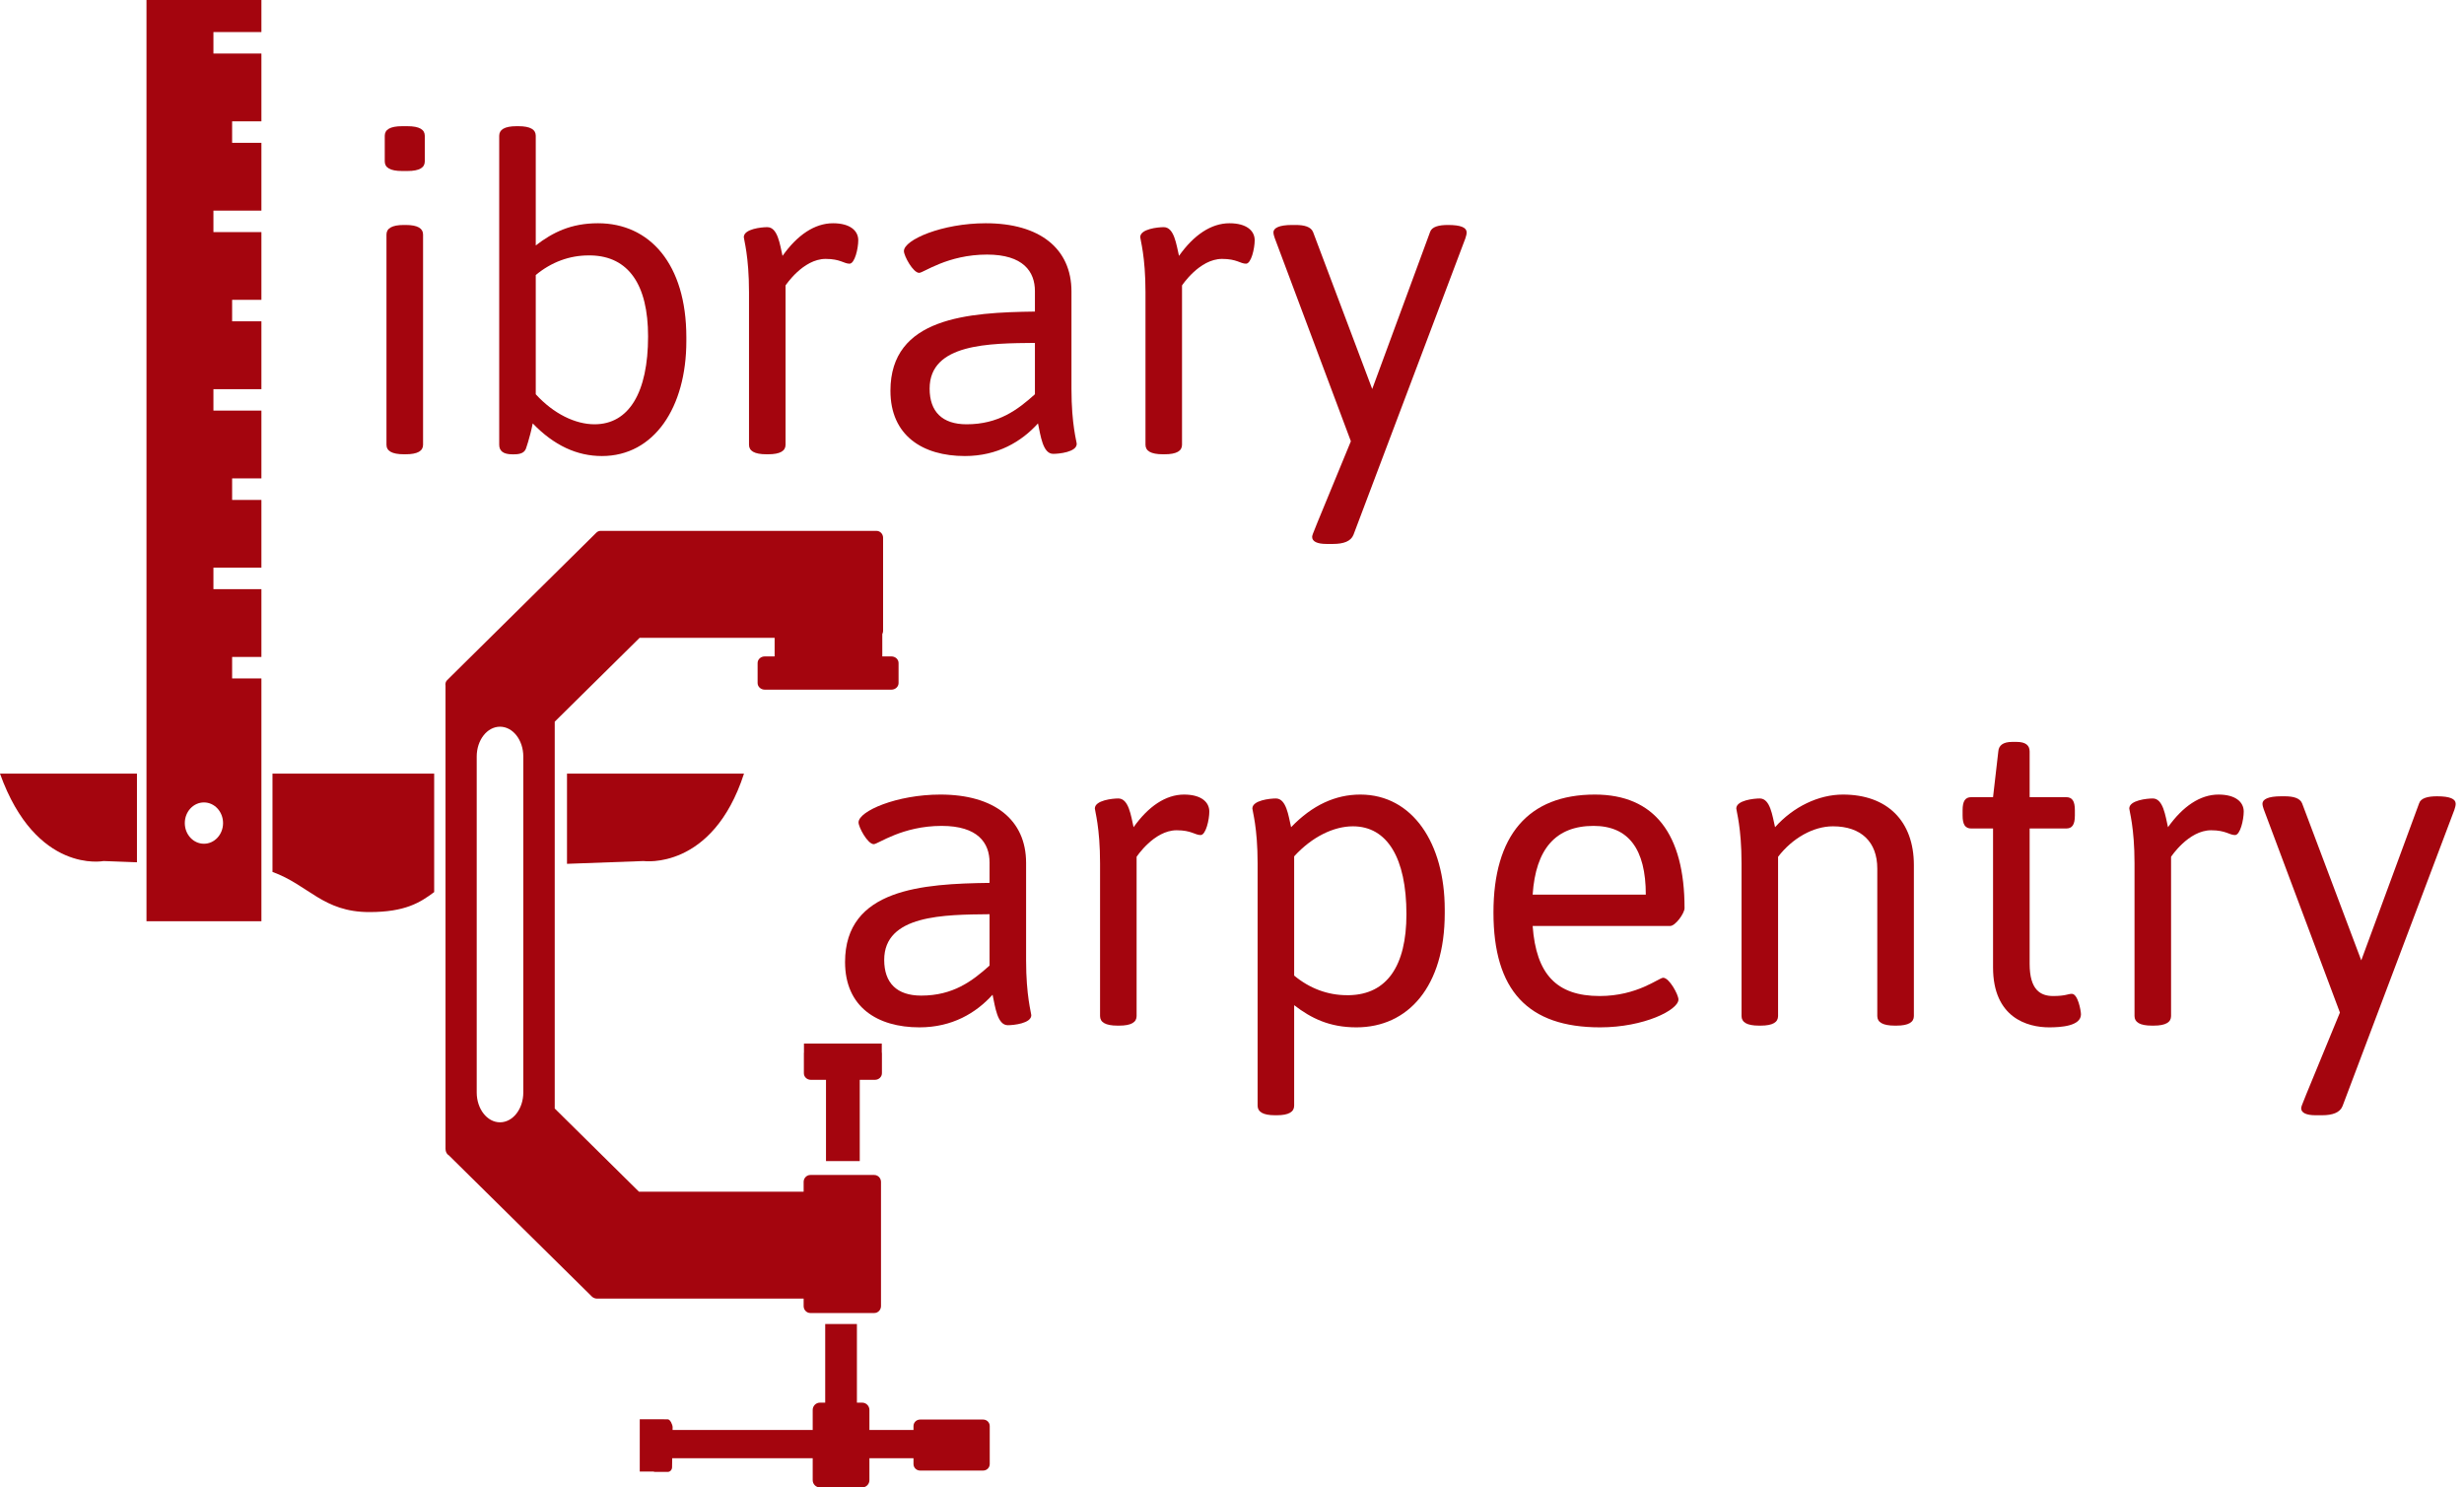 <svg width="53" height="32" viewBox="0 0 53 32" fill="none" xmlns="http://www.w3.org/2000/svg">
<path d="M19.815 21.419C20.498 21.419 20.91 21.11 21.285 20.773V19.668C20.311 19.678 19.019 19.678 19.019 20.651C19.019 21.148 19.291 21.419 19.815 21.419ZM21.285 18.994V18.555C21.285 18.133 21.032 17.768 20.255 17.768C19.403 17.768 18.888 18.161 18.794 18.161C18.663 18.161 18.467 17.796 18.467 17.693C18.467 17.45 19.291 17.094 20.227 17.094C21.387 17.094 22.071 17.637 22.071 18.564V20.661C22.071 21.428 22.183 21.794 22.183 21.84C22.183 22.018 21.799 22.056 21.678 22.056C21.453 22.056 21.406 21.662 21.35 21.4C20.994 21.794 20.48 22.102 19.777 22.102C18.869 22.102 18.177 21.662 18.177 20.698C18.177 19.116 19.852 19.013 21.285 18.994Z" fill="#A4050E"/>
<path d="M23.662 18.573C23.662 17.805 23.55 17.441 23.55 17.394C23.55 17.216 23.933 17.178 24.055 17.178C24.28 17.178 24.327 17.553 24.383 17.796C24.701 17.347 25.076 17.094 25.469 17.094C25.834 17.094 26.012 17.253 26.012 17.459C26.012 17.637 25.937 17.965 25.825 17.965C25.703 17.965 25.628 17.862 25.31 17.862C24.823 17.862 24.448 18.433 24.448 18.433V21.859C24.448 21.99 24.336 22.065 24.074 22.065H24.037C23.774 22.065 23.662 21.99 23.662 21.859V18.573Z" fill="#A4050E"/>
<path d="M28.97 21.41H29.026C29.831 21.391 30.252 20.782 30.252 19.668C30.252 18.461 29.84 17.777 29.101 17.777C28.689 17.777 28.221 18.002 27.837 18.423V20.988C28.174 21.269 28.567 21.41 28.97 21.41ZM27.837 23.787C27.837 23.918 27.725 23.993 27.462 23.993H27.425C27.163 23.993 27.051 23.918 27.051 23.787V18.573C27.051 17.806 26.938 17.44 26.938 17.394C26.938 17.216 27.322 17.178 27.444 17.178C27.669 17.178 27.715 17.553 27.771 17.796C28.23 17.319 28.726 17.094 29.26 17.094C30.383 17.094 31.076 18.142 31.076 19.566V19.65C31.076 21.222 30.29 22.102 29.176 22.102C28.595 22.102 28.202 21.906 27.837 21.625V23.787Z" fill="#A4050E"/>
<path d="M35.401 19.247C35.401 18.264 35.026 17.768 34.277 17.768C33.463 17.768 33.032 18.264 32.967 19.247H35.401ZM34.305 17.094C35.588 17.094 36.234 17.946 36.234 19.537C36.234 19.65 36.037 19.921 35.925 19.921H32.967C33.042 20.96 33.482 21.428 34.408 21.428C35.223 21.428 35.681 21.035 35.775 21.035C35.906 21.035 36.103 21.4 36.103 21.503C36.103 21.728 35.363 22.102 34.418 22.102C32.864 22.102 32.124 21.307 32.124 19.631C32.124 17.974 32.873 17.094 34.305 17.094Z" fill="#A4050E"/>
<path d="M37.46 18.573C37.46 17.805 37.347 17.441 37.347 17.394C37.347 17.216 37.731 17.178 37.853 17.178C38.078 17.178 38.124 17.553 38.181 17.796C38.574 17.356 39.117 17.094 39.641 17.094C40.596 17.094 41.167 17.665 41.167 18.611V21.859C41.167 21.99 41.054 22.065 40.792 22.065H40.755C40.493 22.065 40.38 21.99 40.38 21.859V18.686C40.38 18.114 40.034 17.777 39.426 17.777C39.005 17.777 38.555 18.03 38.246 18.433V21.859C38.246 21.99 38.134 22.065 37.872 22.065H37.834C37.572 22.065 37.46 21.99 37.46 21.859V18.573Z" fill="#A4050E"/>
<path d="M42.87 17.824H42.402C42.271 17.824 42.215 17.74 42.215 17.543V17.431C42.215 17.235 42.271 17.15 42.402 17.15H42.87L42.983 16.167C42.992 16.036 43.086 15.961 43.282 15.961H43.376C43.572 15.961 43.657 16.036 43.657 16.167V17.15H44.443C44.574 17.15 44.63 17.235 44.63 17.431V17.543C44.63 17.74 44.574 17.824 44.443 17.824H43.657V20.736C43.657 21.297 43.891 21.428 44.162 21.428C44.434 21.428 44.48 21.381 44.565 21.381C44.696 21.381 44.761 21.747 44.761 21.822C44.761 22.074 44.331 22.102 44.078 22.102C43.61 22.102 42.87 21.896 42.87 20.811V17.824Z" fill="#A4050E"/>
<path d="M45.913 18.573C45.913 17.805 45.8 17.441 45.8 17.394C45.8 17.216 46.184 17.178 46.306 17.178C46.53 17.178 46.577 17.553 46.633 17.796C46.952 17.347 47.326 17.094 47.719 17.094C48.084 17.094 48.262 17.253 48.262 17.459C48.262 17.637 48.187 17.965 48.075 17.965C47.953 17.965 47.878 17.862 47.56 17.862C47.073 17.862 46.699 18.433 46.699 18.433V21.859C46.699 21.99 46.587 22.065 46.325 22.065H46.287C46.025 22.065 45.913 21.99 45.913 21.859V18.573Z" fill="#A4050E"/>
<path d="M48.693 17.412C48.683 17.384 48.665 17.328 48.665 17.291C48.665 17.197 48.786 17.131 49.067 17.131H49.142C49.329 17.131 49.47 17.169 49.517 17.281L50.79 20.661L52.035 17.281C52.072 17.169 52.222 17.131 52.419 17.131C52.699 17.131 52.821 17.188 52.821 17.291C52.821 17.328 52.812 17.366 52.793 17.422L50.387 23.797C50.331 23.937 50.172 23.993 49.947 23.993H49.807C49.601 23.993 49.498 23.937 49.498 23.844C49.498 23.787 49.517 23.769 50.331 21.784L48.693 17.412Z" fill="#A4050E"/>
<path d="M8.313 5.046C8.313 4.915 8.426 4.84 8.688 4.84H8.725C8.988 4.84 9.1 4.915 9.1 5.046V9.568C9.1 9.699 8.988 9.773 8.725 9.773H8.688C8.426 9.773 8.313 9.699 8.313 9.568V5.046ZM8.276 3.473V2.921C8.276 2.79 8.388 2.715 8.651 2.715H8.763C9.025 2.715 9.137 2.79 9.137 2.921V3.473C9.137 3.604 9.025 3.679 8.763 3.679H8.651C8.388 3.679 8.276 3.604 8.276 3.473Z" fill="#A4050E"/>
<path d="M12.788 9.128C13.528 9.128 13.94 8.444 13.94 7.237C13.94 6.123 13.518 5.514 12.713 5.495H12.657C12.254 5.495 11.861 5.636 11.524 5.917V8.482C11.908 8.903 12.376 9.128 12.788 9.128ZM10.738 2.921C10.738 2.79 10.85 2.715 11.112 2.715H11.15C11.412 2.715 11.524 2.79 11.524 2.921V5.28C11.889 4.999 12.283 4.803 12.863 4.803C13.977 4.803 14.763 5.683 14.763 7.255V7.34C14.763 8.763 14.071 9.811 12.947 9.811C12.414 9.811 11.918 9.586 11.459 9.109C11.393 9.436 11.309 9.661 11.309 9.661C11.271 9.745 11.187 9.774 11.056 9.774H11.019C10.822 9.774 10.738 9.699 10.738 9.568V2.921Z" fill="#A4050E"/>
<path d="M16.111 6.282C16.111 5.514 15.999 5.149 15.999 5.102C15.999 4.924 16.382 4.887 16.504 4.887C16.729 4.887 16.776 5.261 16.832 5.505C17.15 5.055 17.524 4.803 17.918 4.803C18.283 4.803 18.461 4.962 18.461 5.168C18.461 5.346 18.386 5.673 18.273 5.673C18.152 5.673 18.077 5.57 17.759 5.57C17.272 5.57 16.897 6.141 16.897 6.141V9.568C16.897 9.699 16.785 9.773 16.523 9.773H16.485C16.223 9.773 16.111 9.699 16.111 9.568V6.282Z" fill="#A4050E"/>
<path d="M20.791 9.128C21.475 9.128 21.887 8.819 22.261 8.482V7.377C21.288 7.386 19.996 7.386 19.996 8.36C19.996 8.856 20.267 9.128 20.791 9.128ZM22.261 6.703V6.263C22.261 5.842 22.008 5.477 21.231 5.477C20.38 5.477 19.865 5.87 19.771 5.87C19.64 5.87 19.443 5.505 19.443 5.402C19.443 5.158 20.267 4.803 21.203 4.803C22.364 4.803 23.047 5.346 23.047 6.272V8.369C23.047 9.137 23.16 9.502 23.16 9.549C23.16 9.727 22.776 9.764 22.654 9.764C22.43 9.764 22.383 9.371 22.327 9.109C21.971 9.502 21.456 9.811 20.754 9.811C19.846 9.811 19.153 9.371 19.153 8.407C19.153 6.825 20.829 6.722 22.261 6.703Z" fill="#A4050E"/>
<path d="M24.639 6.282C24.639 5.514 24.526 5.149 24.526 5.102C24.526 4.924 24.91 4.887 25.032 4.887C25.256 4.887 25.303 5.261 25.36 5.505C25.678 5.055 26.052 4.803 26.445 4.803C26.811 4.803 26.988 4.962 26.988 5.168C26.988 5.346 26.913 5.673 26.801 5.673C26.679 5.673 26.605 5.57 26.286 5.57C25.799 5.57 25.425 6.141 25.425 6.141V9.568C25.425 9.699 25.313 9.773 25.051 9.773H25.013C24.751 9.773 24.639 9.699 24.639 9.568V6.282Z" fill="#A4050E"/>
<path d="M27.419 5.121C27.409 5.093 27.391 5.037 27.391 4.999C27.391 4.906 27.512 4.84 27.793 4.84H27.868C28.055 4.84 28.196 4.878 28.243 4.99L29.516 8.369L30.761 4.99C30.798 4.878 30.948 4.84 31.145 4.84C31.425 4.84 31.547 4.896 31.547 4.999C31.547 5.037 31.538 5.074 31.519 5.13L29.113 11.505C29.057 11.646 28.898 11.702 28.673 11.702H28.533C28.327 11.702 28.224 11.646 28.224 11.552C28.224 11.496 28.243 11.477 29.057 9.493L27.419 5.121Z" fill="#A4050E"/>
<path d="M16.003 16.644H12.196V18.584L13.841 18.524C13.841 18.524 15.325 18.733 16.003 16.644Z" fill="#A4050E"/>
<path d="M9.339 16.644H5.861V18.758C6.642 19.042 6.947 19.622 7.944 19.622C8.718 19.622 9.038 19.417 9.339 19.192V16.644Z" fill="#A4050E"/>
<path d="M11.256 23.503C11.256 23.857 11.032 24.145 10.755 24.145C10.478 24.145 10.254 23.857 10.254 23.503V16.276C10.254 15.921 10.478 15.634 10.755 15.634C11.032 15.634 11.256 15.921 11.256 16.276V23.503ZM19.174 14.122H18.978V13.642C18.988 13.621 18.995 13.599 18.995 13.574V11.569C18.995 11.487 18.931 11.421 18.853 11.421H12.939C12.899 11.417 12.859 11.428 12.83 11.457L9.617 14.633C9.586 14.664 9.575 14.708 9.583 14.753V24.716C9.583 24.78 9.613 24.834 9.654 24.855L12.735 27.897C12.745 27.907 12.756 27.913 12.768 27.919C12.788 27.93 12.811 27.938 12.836 27.938H17.286V28.099C17.286 28.181 17.351 28.248 17.431 28.248H18.804C18.885 28.248 18.95 28.181 18.95 28.099V25.427C18.95 25.345 18.885 25.278 18.804 25.278H17.431C17.351 25.278 17.286 25.345 17.286 25.427V25.638H13.744L11.932 23.848V15.526L13.758 13.722H16.662V14.122H16.45C16.365 14.122 16.296 14.185 16.296 14.264V14.695C16.296 14.773 16.365 14.837 16.45 14.837H19.174C19.259 14.837 19.328 14.773 19.328 14.695V14.264C19.328 14.185 19.259 14.122 19.174 14.122Z" fill="#A4050E"/>
<path d="M4.798 17.708C4.798 17.953 4.614 18.152 4.387 18.152C4.159 18.152 3.975 17.953 3.975 17.708C3.975 17.462 4.159 17.263 4.387 17.263C4.614 17.263 4.798 17.462 4.798 17.708ZM5.623 0.689V0H3.151V19.819H5.623V14.595H4.993V14.133H5.623V12.675H4.591V12.213H5.623V10.755H4.993V10.292H5.623V8.834H4.591V8.372H5.623V6.913H4.993V6.451H5.623V4.993H4.591V4.531H5.623V3.072H4.993V2.61H5.623V1.152H4.591V0.689H5.623Z" fill="#A4050E"/>
<path d="M2.946 16.644H0C0.777 18.81 2.228 18.524 2.228 18.524L2.946 18.551V16.644Z" fill="#A4050E"/>
<path d="M21.148 30.54H19.79C19.712 30.54 19.649 30.602 19.649 30.68V30.764H18.701V30.333C18.701 30.246 18.631 30.176 18.545 30.176H18.432V28.484H17.75V30.176H17.637C17.551 30.176 17.481 30.246 17.481 30.333V30.764H14.467L14.468 30.706C14.468 30.65 14.415 30.535 14.364 30.535H14.284V30.534L13.761 30.534V31.659L14.058 31.659C14.067 31.663 14.077 31.666 14.087 31.666H14.364C14.415 31.666 14.456 31.62 14.456 31.564L14.459 31.372H17.481V31.843C17.481 31.93 17.551 32 17.637 32H18.545C18.631 32 18.701 31.93 18.701 31.843V31.372H19.649V31.496C19.649 31.574 19.712 31.637 19.79 31.637H21.148C21.226 31.637 21.289 31.574 21.289 31.496V30.68C21.289 30.602 21.226 30.54 21.148 30.54Z" fill="#A4050E"/>
<path d="M17.442 23.231H17.767V24.979H18.493V23.231H18.819C18.902 23.231 18.97 23.168 18.97 23.089V22.659C18.97 22.651 18.968 22.644 18.967 22.638V22.451H17.293V22.638C17.292 22.644 17.291 22.651 17.291 22.659V23.089C17.291 23.168 17.358 23.231 17.442 23.231Z" fill="#A4050E"/>
</svg>
